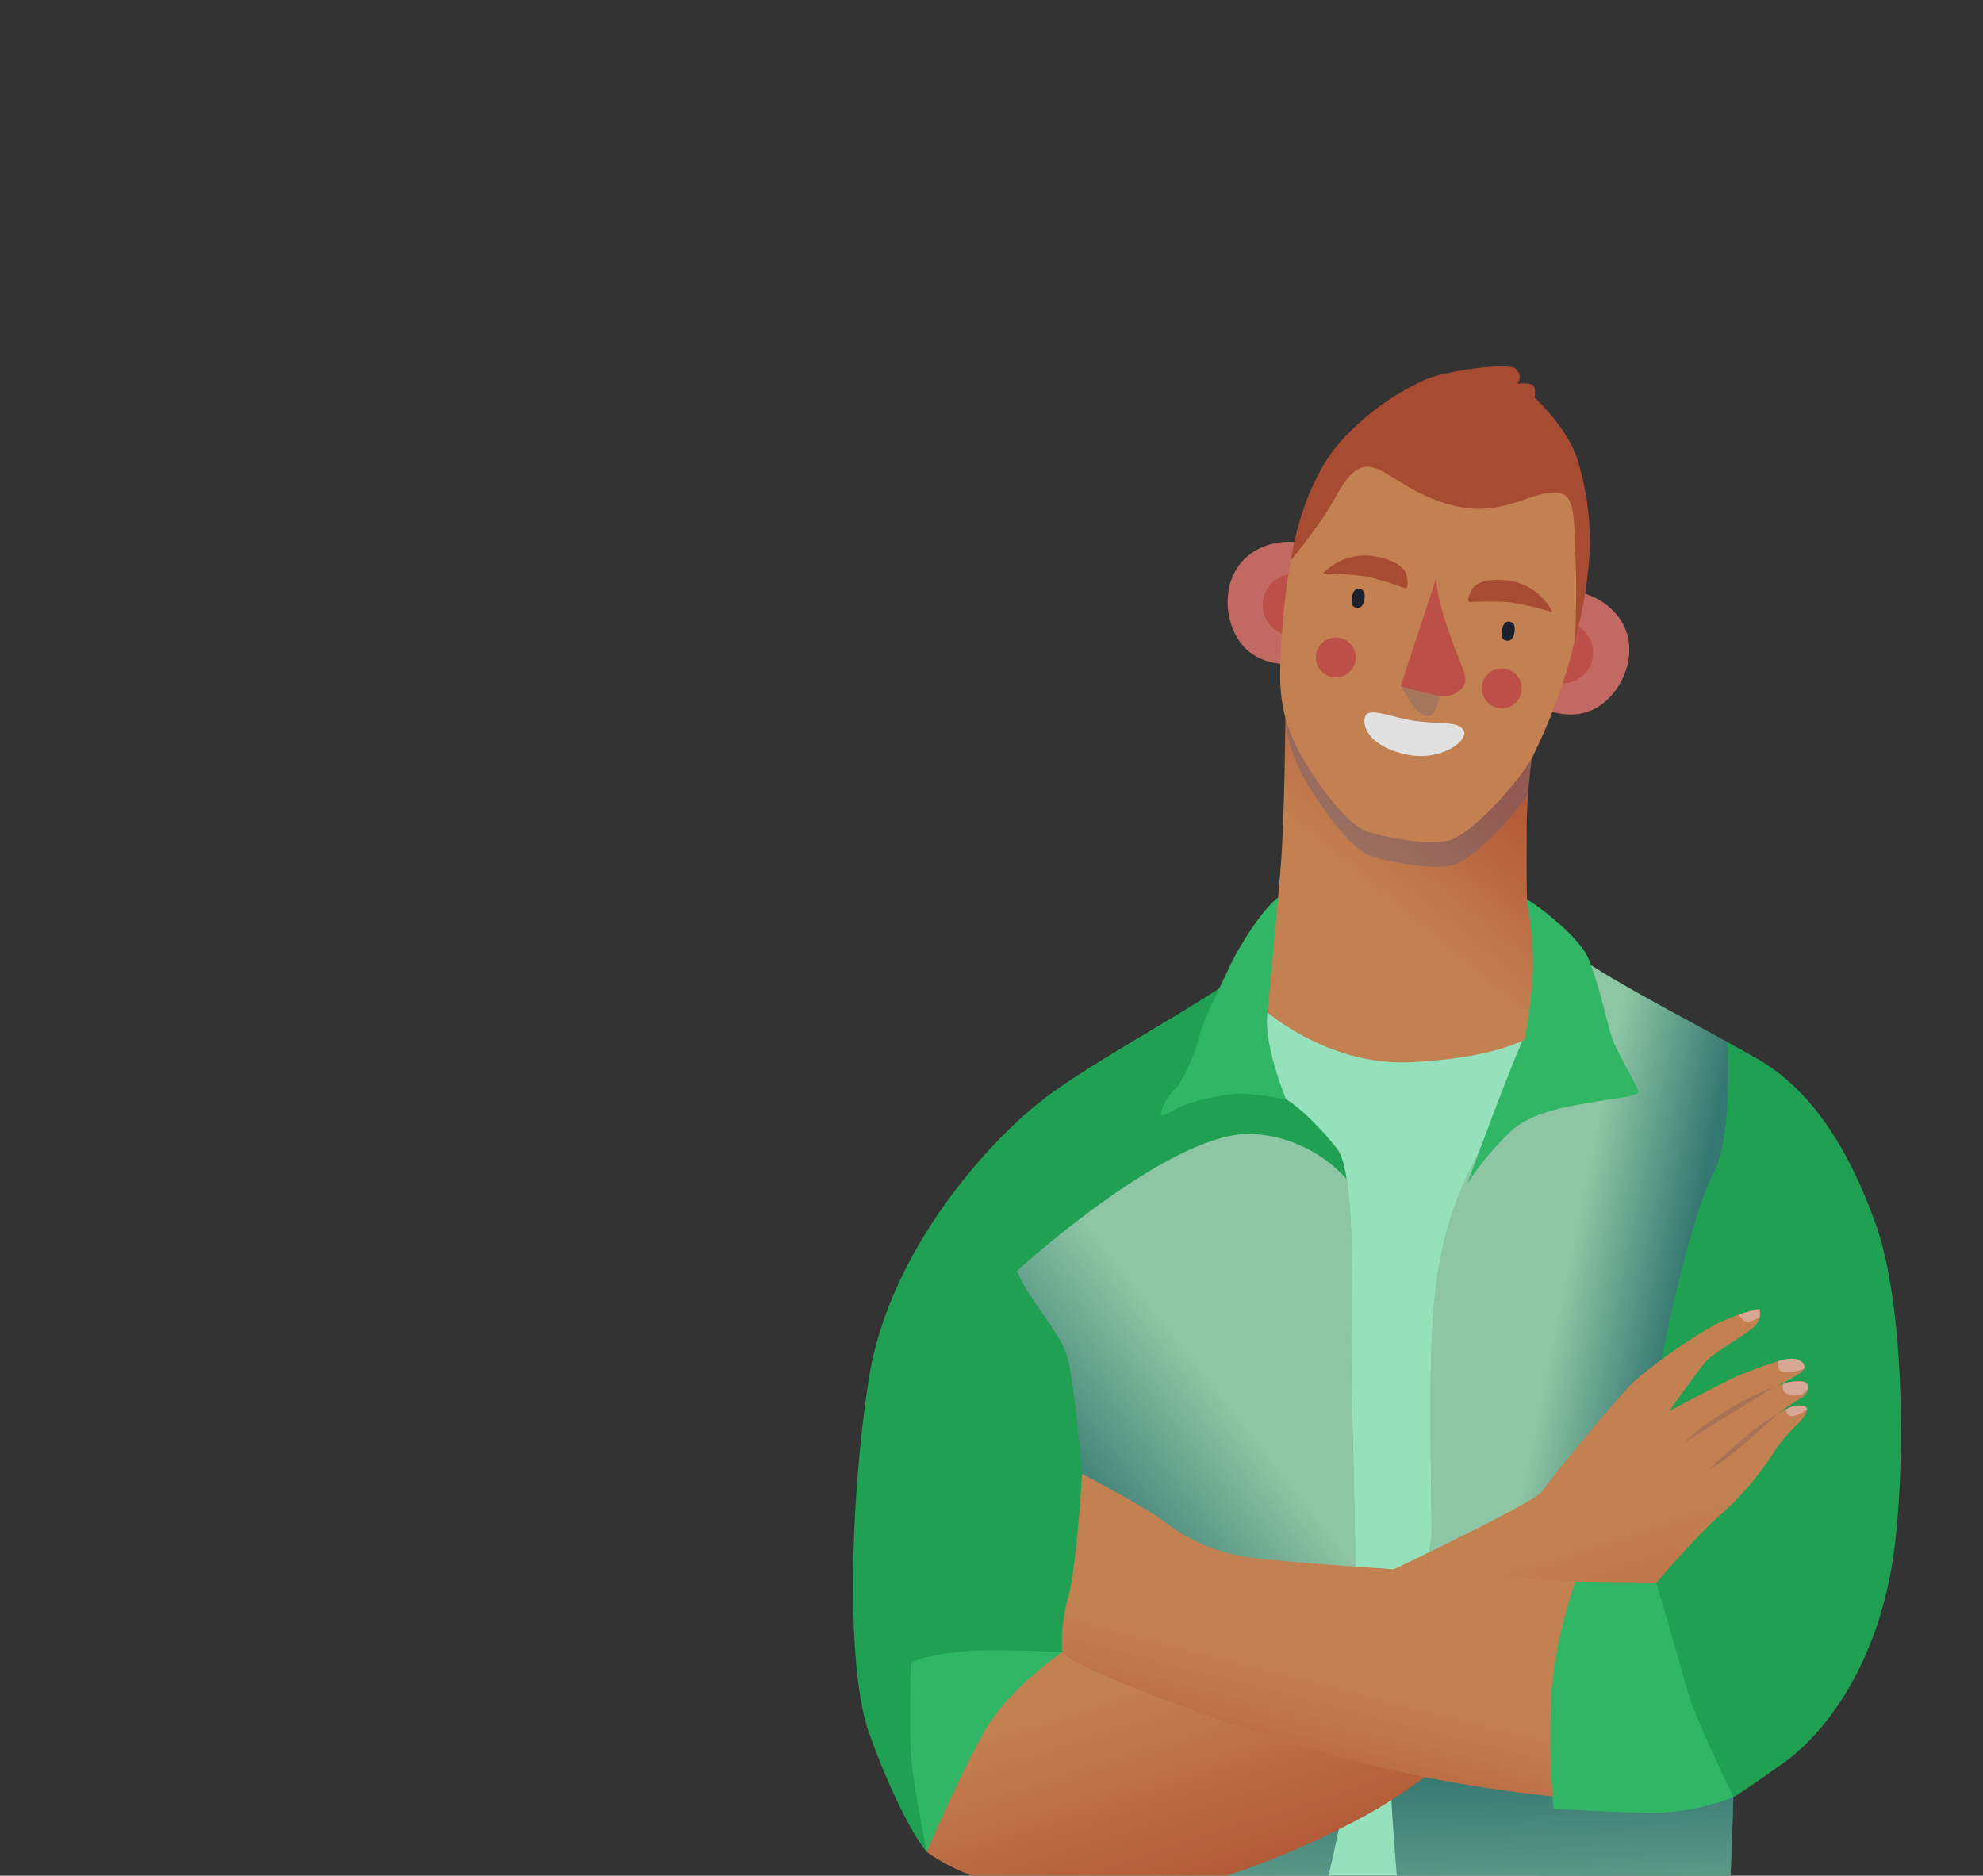 <svg xmlns="http://www.w3.org/2000/svg" xmlns:xlink="http://www.w3.org/1999/xlink" width="279.145" height="264.029" viewBox="0 0 279.145 264.029">
  <rect x="0" y="0" width="279.145" height="264.029" fill="#333333" stroke="none"/>
  <defs>
    <clipPath id="clip-path">
      <rect id="Rectangle_448" data-name="Rectangle 448" width="279.145" height="264.029" rx="15" fill="#fcf8f8" stroke="#eee" stroke-width="1"/>
    </clipPath>
    <linearGradient id="linear-gradient" x1="0.782" y1="0.69" x2="0.407" y2="0.533" gradientUnits="objectBoundingBox">
      <stop offset="0" stop-color="#485f96"/>
      <stop offset="0.882" stop-color="#fff"/>
    </linearGradient>
    <linearGradient id="linear-gradient-2" x1="0.499" y1="0.155" x2="0.511" y2="0.803" xlink:href="#linear-gradient"/>
    <linearGradient id="linear-gradient-3" x1="0.495" y1="0.166" x2="0.506" y2="0.782" xlink:href="#linear-gradient"/>
    <linearGradient id="linear-gradient-4" x1="0.268" y1="0.886" x2="0.628" y2="0.48" xlink:href="#linear-gradient"/>
    <linearGradient id="linear-gradient-5" x1="0.686" y1="0.181" x2="0.458" y2="0.562" gradientUnits="objectBoundingBox">
      <stop offset="0" stop-color="#cb6139"/>
      <stop offset="1" stop-color="#dc8d55"/>
    </linearGradient>
    <linearGradient id="linear-gradient-6" x1="-241.56" y1="-131.455" x2="-241.712" y2="-131.468" gradientUnits="objectBoundingBox">
      <stop offset="0" stop-color="#d4554c"/>
      <stop offset="1" stop-color="#dc8d55"/>
    </linearGradient>
    <linearGradient id="linear-gradient-7" x1="0.654" y1="0.837" x2="0.48" y2="0.469" gradientUnits="objectBoundingBox">
      <stop offset="0" stop-color="#c75c36"/>
      <stop offset="0.882" stop-color="#dc8d55"/>
    </linearGradient>
    <linearGradient id="linear-gradient-8" x1="0.296" y1="1.004" x2="0.455" y2="0.615" xlink:href="#linear-gradient-5"/>
    <linearGradient id="linear-gradient-9" x1="0.844" y1="0.882" x2="0.328" y2="0.452" gradientUnits="objectBoundingBox">
      <stop offset="0" stop-color="#785d5c"/>
      <stop offset="0.882" stop-color="#fff"/>
    </linearGradient>
  </defs>
  <g id="Mask_Group_39" data-name="Mask Group 39" clip-path="url(#clip-path)">
    <g id="Group_1099" data-name="Group 1099" transform="translate(116.824 51.578)" opacity="0.85">
      <g id="Group_1098" data-name="Group 1098" transform="translate(0 0)">
        <path id="Path_4177" data-name="Path 4177" d="M1004.5,968.257c-4.782,25.386-18.068,95.971-21.471,114.692h44.112c-.23-6.715-.79-20.04-1.969-34.192-1.684-20.207-3.368-38.73-3.555-47.945-.172-8.461,6.163-21.654,11.112-32.555Z" transform="translate(-900.987 -732.047)" fill="#485f96" opacity="0.32" style="mix-blend-mode: multiply;isolation: isolate"/>
        <path id="Path_4178" data-name="Path 4178" d="M714.24,1051.829c-3.649,9.261-10.384,34.8-12.349,43.22s-8.56,47.71-8.56,47.71H800.679s7.157-32.415,9.682-51.78a226.293,226.293,0,0,0,2.1-32.836Z" transform="translate(-693.331 -791.951)" fill="#cb7733"/>
        <path id="Path_4179" data-name="Path 4179" d="M854.736,1058.144l-98.227-6.315c-1.171,2.973-2.661,7.624-4.208,12.847,5.981,2.383,11.932,6.615,17.679,10.447,6.735,4.491,16.278,5.613,16.278,5.613l5.052-21.61a110.1,110.1,0,0,0,13.752,3.087c5.051.561,16,1.684,16,1.684s-4.49,8.139-1.684,10.1,12.629,3.929,18.8,3.087c4.987-.68,13.451-8.864,16.522-11.988C854.814,1060.669,854.736,1058.144,854.736,1058.144Z" transform="translate(-735.6 -791.951)" fill="#485f96" opacity="0.32" style="mix-blend-mode: multiply;isolation: isolate"/>
        <path id="Path_4180" data-name="Path 4180" d="M865.265,617.637c12.91,3.368,32.275,5.613,42.1,3.929s16-176.248,16-176.248l-47.991-3.929Z" transform="translate(-816.572 -354.392)" fill="#a5ffd2"/>
        <path id="Path_4181" data-name="Path 4181" d="M997.78,425.864c4.491,3.555,18.9,10.852,26.007,14.968s12.536,12.068,16.465,23.107,4.2,31.777,2.806,44.436c-1.964,17.868-10.477,27.69-15.716,31.432s-7.11,4.865-7.11,4.865-.561,22.452-2.058,33.491-3.181,19.084-3.368,22.639.187,9.916-1.123,11.226-17.587,8.045-23.949,9.168-14.032,1.684-15.529,1.123.561-10.29,1.31-14.032.748-14.594.187-21.7-3.742-36.858-3.742-46.026,5.8-27.691,5.8-33.865-.561-22.078.374-31.807,3.368-14.968,4.678-17.774S997.78,425.864,997.78,425.864Z" transform="translate(-893.051 -343.263)" fill="#1cb358"/>
        <path id="Path_4182" data-name="Path 4182" d="M995.187,457.11c-1.31,2.807-3.742,8.045-4.678,17.774s-.374,25.633-.374,31.807a38.9,38.9,0,0,1-.911,6.629l21.024-8.126,10.665-10.244c-.141-7.016,5.613-31.994,8.84-38.028,2.279-4.261,2.249-13.485,2.034-18.541-7.533-4.136-17.938-9.592-21.633-12.518C1010.154,425.864,996.5,454.3,995.187,457.11Z" transform="translate(-905.426 -343.263)" opacity="0.57" fill="url(#linear-gradient)" style="mix-blend-mode: multiply;isolation: isolate"/>
        <path id="Path_4183" data-name="Path 4183" d="M760.382,433.462c-7.016,5.332-19.645,11.787-27.784,17.681s-22.733,21.891-25.539,40.133-3.087,40.975,0,49.675,6.455,14.875,8.139,16.839l19.084-28.065s-.842,26.381-3.368,37.046S716.04,614.2,715.2,617.006s8.139,1.123,11.787,3.087S750,631.319,752.8,631.039s7.3-17.4,8.981-26.942,11.507-46.588,13.191-58.936-.281-51.92,0-62.3,0-21.469-1.965-24-5.286-5.94-7.2-6.969-7.25-4.537-7.952-7.063S760.382,433.462,760.382,433.462Z" transform="translate(-701.586 -348.709)" fill="#1cb358"/>
        <path id="Path_4184" data-name="Path 4184" d="M973.16,795.87a57.929,57.929,0,0,0-1.2,9.9c0,9.168,3.181,38.917,3.742,46.026.2,2.512.326,5.49.376,8.457,13.872-3.936,30.263-10.5,41.589-13.294q.254-1.734.506-3.583c1.5-11.039,2.058-33.491,2.058-33.491S994.07,795.83,973.16,795.87Z" transform="translate(-893.051 -608.481)" opacity="0.57" fill="url(#linear-gradient-2)" style="mix-blend-mode: multiply;isolation: isolate"/>
        <path id="Path_4185" data-name="Path 4185" d="M819,803.482c.3-2.224.488-5.333.589-8.993-1.392.029-37.915-.642-37.915-.642l-4.292,11.408c-.531,7.253-1.321,15.1-2.444,19.837-1.285,5.425-5.111,17.6-8.672,28.63,9.577,2.424,27.665,6.73,39.688,7.917C807.987,851.016,817.36,815.518,819,803.482Z" transform="translate(-745.611 -607.03)" opacity="0.57" fill="url(#linear-gradient-3)" style="mix-blend-mode: multiply;isolation: isolate"/>
        <path id="Path_4186" data-name="Path 4186" d="M819.434,515.682c-11.413-.561-33.116,19.271-33.116,19.271,1.5,3.742,5.8,8.42,6.923,11.6s2.245,16.979,2.245,16.979l3.368,13.144,22.078,6.735,13.1-2.366c-.153-15.37-.833-32.863-.66-39.264.2-7.314.116-14.971-.636-19.745A19.147,19.147,0,0,0,819.434,515.682Z" transform="translate(-759.984 -407.636)" opacity="0.57" fill="url(#linear-gradient-4)" style="mix-blend-mode: multiply;isolation: isolate"/>
        <path id="Path_4187" data-name="Path 4187" d="M875.2,396.466c-2.526.935-6.642,7.952-7.577,10.01s-3.742,7.484-4.3,9.823-2.245,6.455-3.555,7.671c-.974.9-2.152,3.181-1.871,3.555s2.245-.935,3.087-1.31a32.6,32.6,0,0,1,7.858-1.684,42.807,42.807,0,0,1,6.642.842s-3.274-7.858-2.619-12.255S875.2,396.466,875.2,396.466Z" transform="translate(-811.257 -322.191)" fill="#30cd6f"/>
        <path id="Path_4188" data-name="Path 4188" d="M1017.856,397.457c2.806,1.5,8.045,5.894,9.261,8.419,1.168,2.427,2.619,8.419,3.274,10.852s4.022,7.671,3.929,8.326-4.491,1.029-6.923,1.5-7.858,1.122-11.039,4.022a41.517,41.517,0,0,0-6.081,7.3s5.519-15.155,7.764-20.113C1019.056,415.52,1017.856,397.457,1017.856,397.457Z" transform="translate(-920.517 -322.901)" fill="#30cd6f"/>
        <path id="Path_4189" data-name="Path 4189" d="M913.376,296.377c0,6.455-.187,18.429-.655,24.323s-1.871,20.674-1.871,20.674,8.7,7.578,20.207,7.016,16-3.181,16-3.181a71.241,71.241,0,0,0,1.123-9.449,44.176,44.176,0,0,0-.655-9.074c-.281-1.029-.187-6.736-.187-11.974a82.411,82.411,0,0,1,1.216-12.349Z" transform="translate(-849.247 -250.447)" fill="url(#linear-gradient-5)"/>
        <path id="Path_4190" data-name="Path 4190" d="M919.7,300.257c.556,4.817,2.481,8.259,5.07,12.024,2.811,4.088,5.332,6.548,7.016,7.11s8.981,2.245,11.881,1.123c2.748-1.064,7.512-5.986,10.172-9.747.331-4.409,1.054-8.4,1.054-8.4l-35.175-5.987C919.723,297.519,919.716,298.835,919.7,300.257Z" transform="translate(-855.594 -250.447)" fill="#485f96" opacity="0.32" style="mix-blend-mode: multiply;isolation: isolate"/>
        <g id="Group_1095" data-name="Group 1095" transform="translate(55.99 24.662)">
          <path id="Path_4191" data-name="Path 4191" d="M904.689,222.832a9.31,9.31,0,0,0-9.858-.215c-5.171,3.124-4.578,10.665-1.131,13.843,3.73,3.438,9.7,1.616,9.7,1.616a52.86,52.86,0,0,1,.108-8.349A43.637,43.637,0,0,1,904.689,222.832Z" transform="translate(-891.031 -221.281)" fill="#db726b"/>
          <path id="Path_4192" data-name="Path 4192" d="M910.626,237.494a4.311,4.311,0,0,0-.453,7.236c1.877,1.373,4.569.961,5.571.742,0-1.383.054-3.024.223-4.694.135-1.332.3-2.5.466-3.489A6.515,6.515,0,0,0,910.626,237.494Z" transform="translate(-903.494 -232.333)" fill="#d4554c"/>
        </g>
        <g id="Group_1096" data-name="Group 1096" transform="translate(97.418 31.62)">
          <path id="Path_4193" data-name="Path 4193" d="M1041.487,246.065a9.31,9.31,0,0,1,9.3,3.279c3.735,4.749.518,11.6-3.83,13.351-4.7,1.9-9.642-1.912-9.642-1.912a52.808,52.808,0,0,0,2.847-7.849A43.668,43.668,0,0,0,1041.487,246.065Z" transform="translate(-1037.314 -245.85)" fill="#db726b"/>
          <path id="Path_4194" data-name="Path 4194" d="M1049.858,260.97a4.311,4.311,0,0,1-2.131,6.929c-2.241.621-4.614-.714-5.474-1.273.486-1.294,1.017-2.848,1.448-4.47.344-1.294.6-2.45.8-3.429A6.514,6.514,0,0,1,1049.858,260.97Z" transform="translate(-1040.854 -255.072)" fill="#d4554c"/>
        </g>
        <path id="Path_4195" data-name="Path 4195" d="M922.411,161.512c.842-5.239,2.9-12.068,7.016-16.745a36.234,36.234,0,0,1,11.881-8.7c2.713-1.216,11.787-2.526,12.816-1.5a1.51,1.51,0,0,1,.187,2.058s1.871-.187,2.245.281.187,1.684.187,1.684,4.771,4.4,6.081,8.887a39.761,39.761,0,0,1,1.684,12.442,58.886,58.886,0,0,1-2.058,12.629C961.8,174.329,922.411,161.512,922.411,161.512Z" transform="translate(-857.534 -134.199)" fill="#bb4f31"/>
        <path id="Path_4196" data-name="Path 4196" d="M918.623,197.254a103.554,103.554,0,0,0-1.5,16.091c0,6.455,2.152,10.477,5.239,14.968,2.811,4.089,5.333,6.548,7.016,7.11s8.981,2.245,11.881,1.123c3.259-1.262,9.355-7.952,11.413-11.694a77.168,77.168,0,0,0,5.987-16.558c.187-5.613.187-8.887,0-12.255s.094-7.484-1.777-8.139c-3.412-1.194-7.765,3.274-14.687,1.777s-10.01-5.519-12.723-5.613-4.21,4.023-6.081,6.829C921.486,193.754,918.623,197.254,918.623,197.254Z" transform="translate(-853.746 -169.94)" fill="#dc8d55"/>
        <path id="Path_4197" data-name="Path 4197" d="M954.451,246.172c-.112.74-.446,1.3-1.088,1.206-.754-.115-.783-.733-.671-1.473s.408-1.309,1.083-1.207S954.563,245.432,954.451,246.172Z" transform="translate(-879.204 -213.396)" fill="#181f29"/>
        <path id="Path_4198" data-name="Path 4198" d="M1029.021,262.524c-.112.74-.446,1.3-1.088,1.206-.755-.115-.783-.733-.671-1.473s.408-1.309,1.083-1.206S1029.134,261.784,1029.021,262.524Z" transform="translate(-932.656 -225.117)" fill="#181f29"/>
        <path id="Path_4199" data-name="Path 4199" d="M938.418,230.631a8.137,8.137,0,0,1,6.631-2.508c3.969.506,5.006,2.055,5.135,2.755.111.6.318,1.851-.185,1.829a52.5,52.5,0,0,0-5.215-1.605A42.457,42.457,0,0,0,938.418,230.631Z" transform="translate(-869.008 -201.483)" fill="#bb4f31"/>
        <path id="Path_4200" data-name="Path 4200" d="M1022.44,244.831a8.137,8.137,0,0,0-5.6-4.351c-3.942-.686-5.389.488-5.719,1.119-.283.542-.85,1.675-.363,1.8a52.583,52.583,0,0,1,5.457,0A42.456,42.456,0,0,1,1022.44,244.831Z" transform="translate(-920.727 -210.231)" fill="#bb4f31"/>
        <circle id="Ellipse_99" data-name="Ellipse 99" cx="2.806" cy="2.806" r="2.806" transform="matrix(0.923, -0.385, 0.385, 0.923, 67.544, 39.462)" fill="#d4554c"/>
        <circle id="Ellipse_100" data-name="Ellipse 100" cx="2.806" cy="2.806" r="2.806" transform="translate(91.772 42.515)" fill="#d4554c"/>
        <path id="Path_4201" data-name="Path 4201" d="M977.121,292.868c1.193,2.175,2.175,4,3.649,4.28S982.8,293.5,982.8,293.5Z" transform="translate(-896.75 -247.932)" fill="#485f96" opacity="0.24" style="mix-blend-mode: multiply;isolation: isolate"/>
        <path id="Path_4202" data-name="Path 4202" d="M982.028,239.4c.173,4.584,3.409,11.569,4,13.587s-1.655,3.229-3.387,3.012a50.775,50.775,0,0,1-5.629-1.406Z" transform="translate(-896.669 -209.606)" fill="url(#linear-gradient-6)"/>
        <path id="Path_4203" data-name="Path 4203" d="M959.063,306.846c.453-1.624,3.723.085,7.212.542s5.855-.033,6.682,1.287-2.994,4.41-7.9,3.441S958.617,308.444,959.063,306.846Z" transform="translate(-883.753 -257.459)" fill="#fff"/>
        <path id="Path_4204" data-name="Path 4204" d="M733.308,774.267c.281-.842,5.613-1.824,9.823-1.964s11.507.281,11.507.281-8,13.611-10.805,17.961a88.641,88.641,0,0,1-8.279,10.1s-2.1-10.665-2.245-14.313S733.308,774.267,733.308,774.267Z" transform="translate(-721.942 -591.568)" fill="#30cd6f"/>
        <path id="Path_4205" data-name="Path 4205" d="M741.394,679.078c4.911,3.648,15.857,7.3,26.1,6.735s24.417-5.613,36.344-12.208,38.168-30.029,40.273-32.415,6.548-7.484,9.261-9.729a43.318,43.318,0,0,0,7.11-8.326,20.123,20.123,0,0,1,3.239-3.976c.842-.772,2.14-2.315,1.368-2.736s-2.035-.07-3.859.982c0,0,1.859-1.368,3.192-2.14s1.228-1.964.6-2.315-2.947.105-4.35.737a29.268,29.268,0,0,0,3.929-2.14c.561-.561.561-1.4-.842-1.824s-5.964,1.508-7.788,2.21-10.033,5.122-10.033,5.122,3.859-5.473,5.052-6.876,5.823-3.929,6.946-5.052a2.549,2.549,0,0,0,.7-2.456,25.409,25.409,0,0,0-6.174,2.175,73.32,73.32,0,0,0-11.437,8c-2.245,2.058-11.881,13.845-13.1,15.623S794.3,645.68,788.824,647.5s-28.346,3.508-28.346,3.508-7.577,5.052-11.086,11.366S741.394,679.078,741.394,679.078Z" transform="translate(-727.782 -469.997)" fill="url(#linear-gradient-7)"/>
        <path id="Path_4206" data-name="Path 4206" d="M811.507,684.673s8.7,4.49,11.787,6.876a24.918,24.918,0,0,0,12.068,4.911c5.052.7,21.049,1.684,26.8,2.1s18.8,1.263,18.8,1.263l-2.526,30.31a195.042,195.042,0,0,1-30.31-5.473c-15.576-4.21-37.888-12.629-39.431-14.874a24.174,24.174,0,0,1,.842-7.718C810.666,698.565,811.507,684.673,811.507,684.673Z" transform="translate(-776.005 -528.776)" fill="url(#linear-gradient-8)"/>
        <path id="Path_4207" data-name="Path 4207" d="M1054.943,738.186l11.366.14s3.648,12.489,4.49,15.576,6.361,14.641,6.361,14.641a33.526,33.526,0,0,1-13.1,2.2c-7.3-.281-12.208-.561-12.208-.561a122.119,122.119,0,0,1-.281-16.839A63.91,63.91,0,0,1,1054.943,738.186Z" transform="translate(-949.98 -567.134)" fill="#30cd6f"/>
        <path id="Path_4208" data-name="Path 4208" d="M1130.593,641.566s-12.094,7.472-12.629,7.788a34.7,34.7,0,0,1,2.844-2.421q1.51-1.1,3.1-2.071t3.256-1.817A28.2,28.2,0,0,1,1130.593,641.566Z" transform="translate(-997.705 -497.877)" fill="#966666" opacity="0.44" style="mix-blend-mode: multiply;isolation: isolate"/>
        <path id="Path_4209" data-name="Path 4209" d="M1139.678,654.7c-.754.741-1.542,1.435-2.332,2.125s-3.146,2.755-3.556,3.088-.822.661-1.247.974-.852.622-1.3.906a7.811,7.811,0,0,1-1.39.766c.425-.31.808-.669,1.2-1.014l3.5-3.147a29.385,29.385,0,0,1,2.484-1.958C1137.893,655.82,1138.765,655.231,1139.678,654.7Z" transform="translate(-1006.229 -507.289)" fill="#966666" opacity="0.44" style="mix-blend-mode: multiply;isolation: isolate"/>
        <g id="Group_1097" data-name="Group 1097" transform="translate(127.957 132.674)">
          <path id="Path_4210" data-name="Path 4210" d="M1170.064,638.657a5.666,5.666,0,0,0-3.046.272,1.74,1.74,0,0,0-.006.851c.526,1.017,2.175.842,2.736.561a2.323,2.323,0,0,0,.759-.741A.951.951,0,0,0,1170.064,638.657Z" transform="translate(-1160.783 -628.378)" fill="#f4baa5"/>
          <path id="Path_4211" data-name="Path 4211" d="M1171.239,650.792a2.957,2.957,0,0,0-2.5.289l-.232.133c.14.6.316.912.912.947a5.863,5.863,0,0,0,2.055-.943A.434.434,0,0,0,1171.239,650.792Z" transform="translate(-1161.889 -637.041)" fill="#f4baa5"/>
          <path id="Path_4212" data-name="Path 4212" d="M1146.815,604.39a10.487,10.487,0,0,0,1.236-.512,2.49,2.49,0,0,0-.008-1.206,23.209,23.209,0,0,0-2.9.8C1145.668,604.349,1146.158,604.609,1146.815,604.39Z" transform="translate(-1145.147 -602.671)" fill="#f4baa5"/>
          <path id="Path_4213" data-name="Path 4213" d="M1167.652,638.736l.275-.139A.883.883,0,0,0,1167.652,638.736Z" transform="translate(-1161.279 -628.423)" fill="#f4baa5"/>
          <path id="Path_4214" data-name="Path 4214" d="M1165.143,629.209a6.339,6.339,0,0,0,3.052-.386.312.312,0,0,0,.112-.114c.122-.474-.163-.989-1.164-1.289a5.351,5.351,0,0,0-2.445.288C1164.57,628.435,1164.677,628.96,1165.143,629.209Z" transform="translate(-1159.125 -620.369)" fill="#f4baa5"/>
        </g>
        <path id="Path_4215" data-name="Path 4215" d="M741.182,1165.741c-1.5.561,7.858,19.084,7.858,19.084s-22.452-13.1-24.884-11.226,9.355,12.91,9.355,15.9-20.207,5.052-22.826,7.109c-1.831,1.439-11.163,15.225-16.611,23.389-.462,2.724-.743,4.4-.743,4.4h49.362c3.4-9.858,8.42-27.587,11.024-32.275,2.806-5.052,3.181-5.987,2.058-10.665S742.678,1165.18,741.182,1165.741Z" transform="translate(-693.331 -873.589)" opacity="0.36" fill="url(#linear-gradient-9)" style="mix-blend-mode: multiply;isolation: isolate"/>
      </g>
    </g>
  </g>
</svg>

